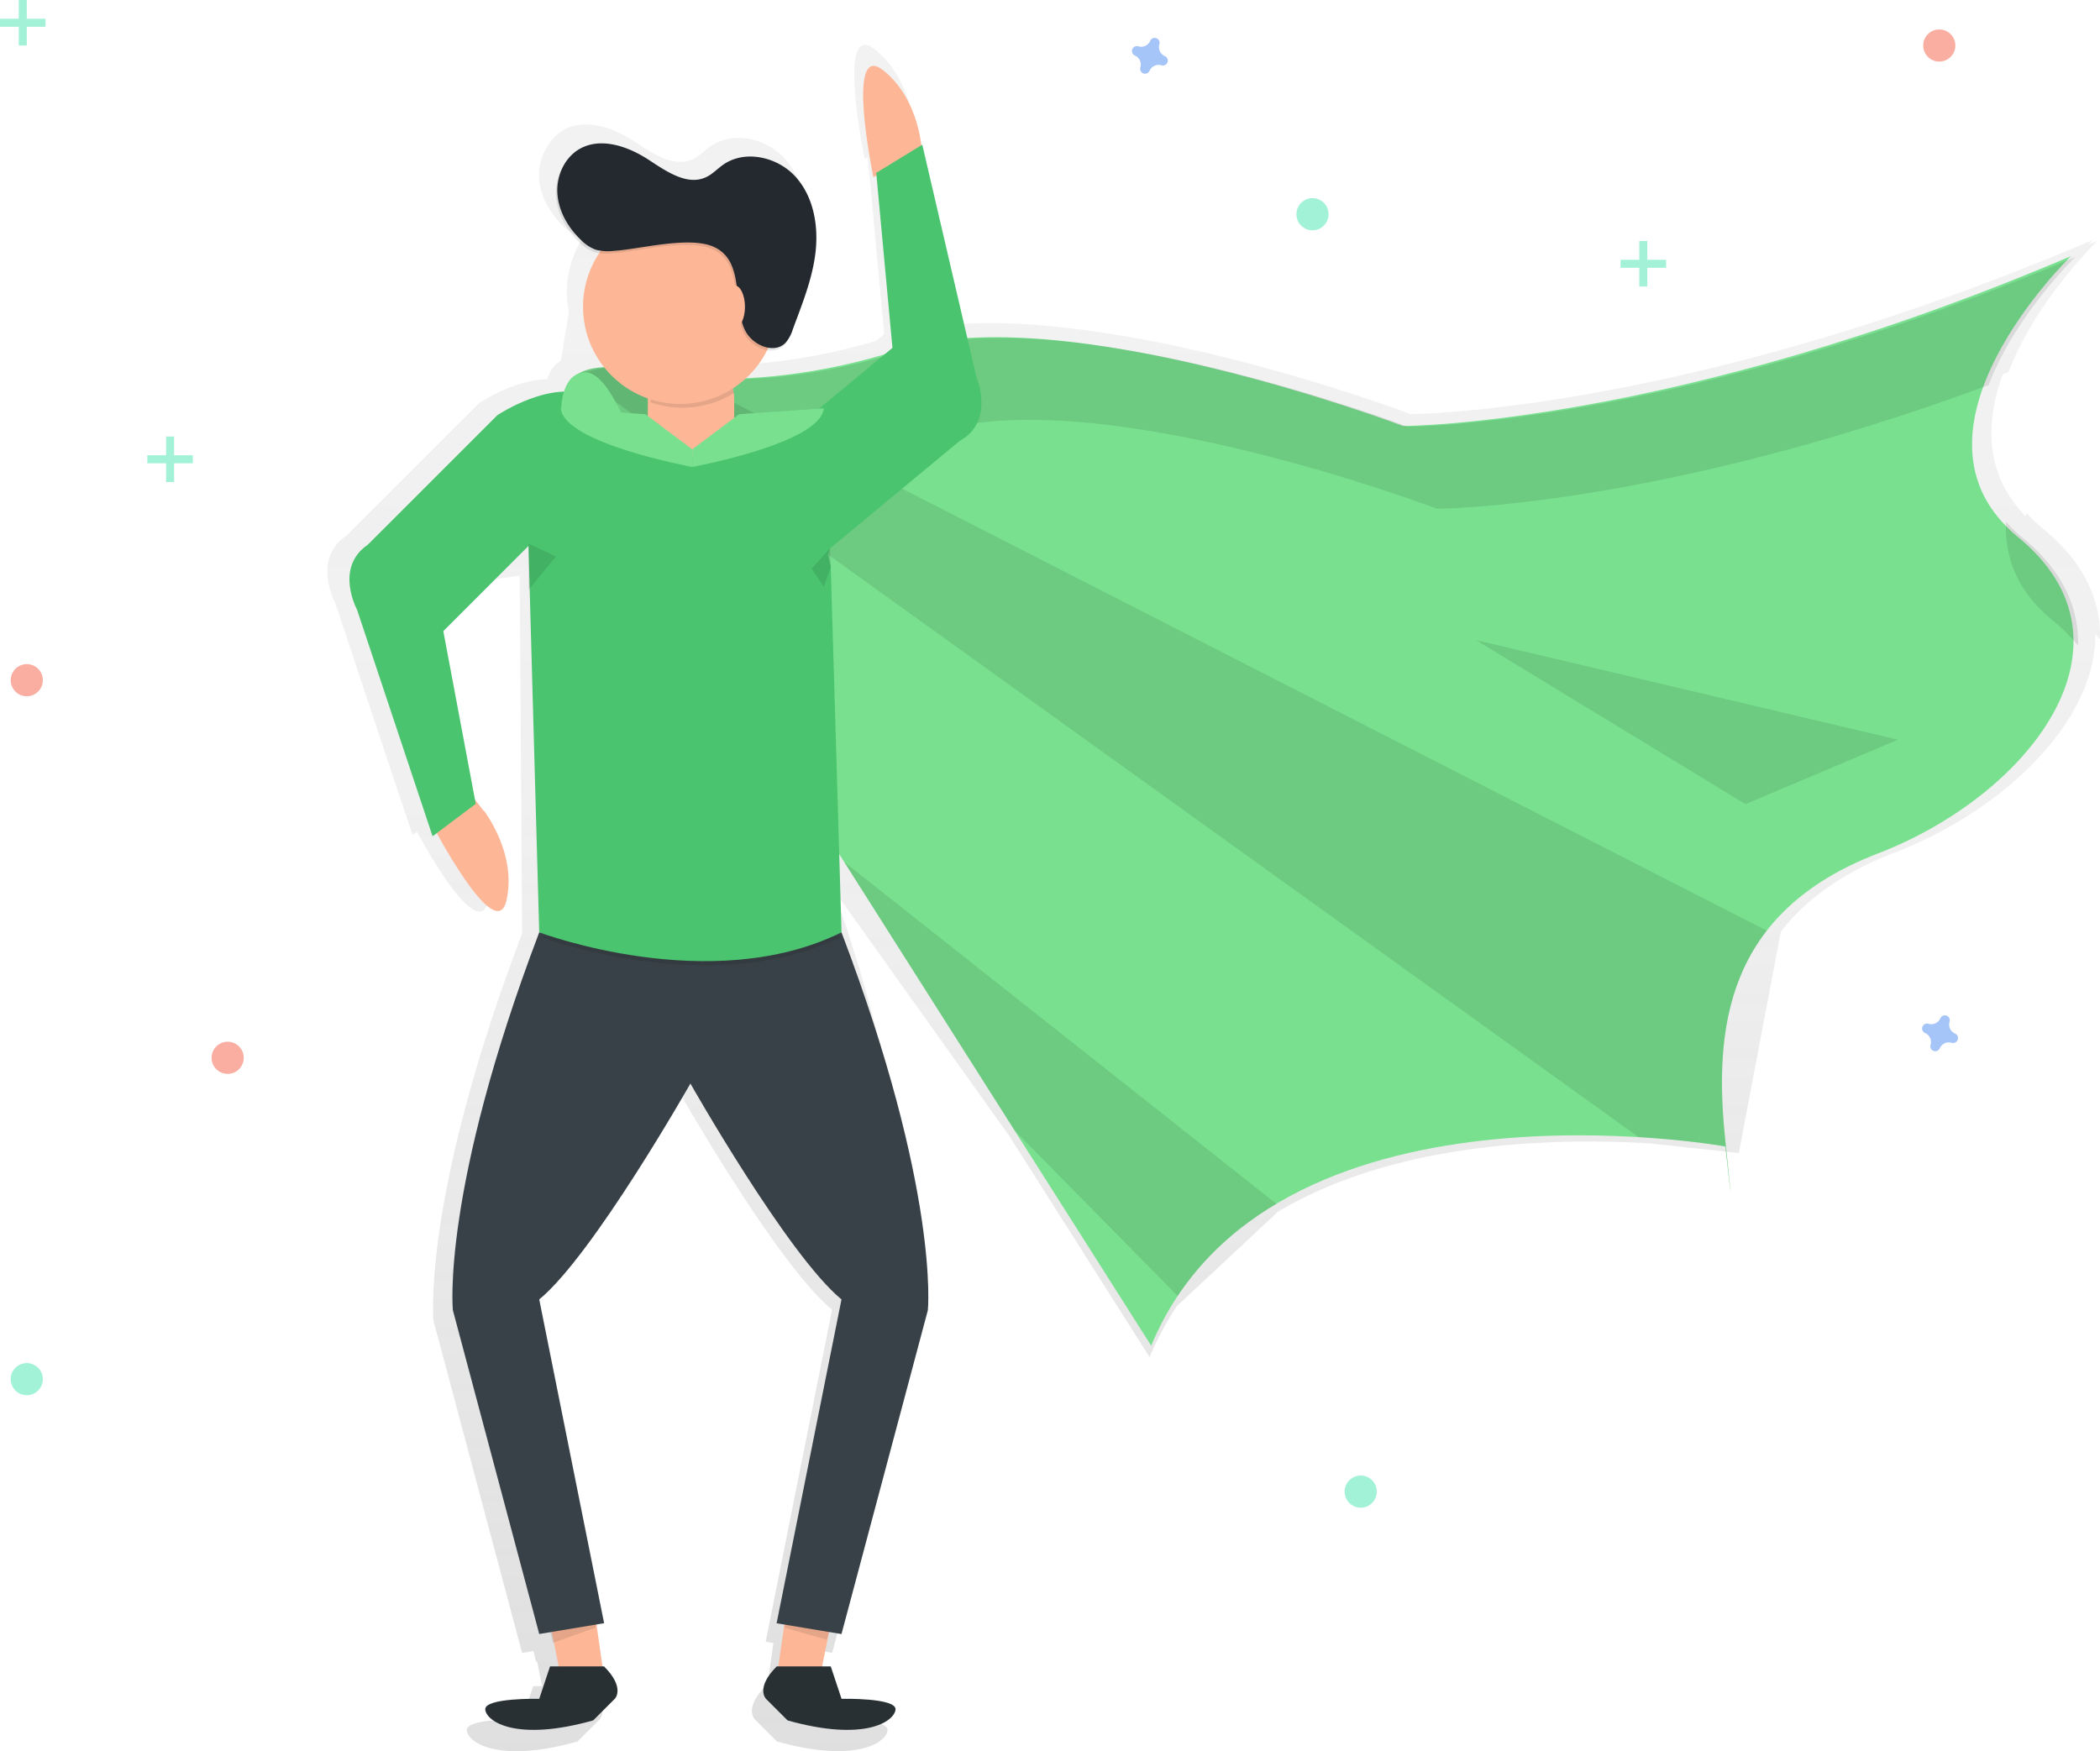 <?xml version="1.0" encoding="UTF-8" standalone="no"?>
<svg
   xmlns:dc="http://purl.org/dc/elements/1.1/"
   xmlns:cc="http://creativecommons.org/ns#"
   xmlns:rdf="http://www.w3.org/1999/02/22-rdf-syntax-ns#"
   xmlns:svg="http://www.w3.org/2000/svg"
   xmlns="http://www.w3.org/2000/svg"
   xmlns:sodipodi="http://sodipodi.sourceforge.net/DTD/sodipodi-0.dtd"
   xmlns:inkscape="http://www.inkscape.org/namespaces/inkscape"
   id="1cf4a4b6-30d3-491e-a53d-552d6204f4f6"
   data-name="Layer 1"
   width="906.42"
   height="756"
   viewBox="0 0 906.42 756"
   version="1.1"
   sodipodi:docname="undraw_superhero_kguv.svg"
   inkscape:version="1.0.1 (1.0.1+r74)">
  <sodipodi:namedview
     pagecolor="#ffffff"
     bordercolor="#666666"
     borderopacity="1"
     objecttolerance="10"
     gridtolerance="10"
     guidetolerance="10"
     inkscape:pageopacity="0"
     inkscape:pageshadow="2"
     inkscape:window-width="1920"
     inkscape:window-height="1008"
     id="namedview113"
     showgrid="false"
     inkscape:zoom="0.76476722"
     inkscape:cx="446.9771"
     inkscape:cy="323.56071"
     inkscape:window-x="0"
     inkscape:window-y="0"
     inkscape:window-maximized="1"
     inkscape:current-layer="1cf4a4b6-30d3-491e-a53d-552d6204f4f6" />
  <defs
     id="defs11">
    <linearGradient
       id="af67113a-287e-4ea5-97c7-bca3f36ab9af"
       x1="670.67"
       y1="828"
       x2="670.67"
       y2="91.4"
       gradientUnits="userSpaceOnUse">
      <stop
         offset="0"
         stop-color="gray"
         stop-opacity="0.25"
         id="stop2" />
      <stop
         offset="0.54"
         stop-color="gray"
         stop-opacity="0.12"
         id="stop4" />
      <stop
         offset="1"
         stop-color="gray"
         stop-opacity="0.1"
         id="stop6" />
    </linearGradient>
    <clipPath
       id="07e7d08c-c6f9-475f-8fa6-c69f2c72c8fe"
       transform="translate(-146.79 -72)">
      <path
         id="c8ed4358-d450-436c-89b2-67b880a93208"
         data-name="&lt;Clipping Path&gt;"
         d="M413.56,230.63s50.57,15.17,121.38-7.59,217.47,32.87,217.47,32.87,116.32,0,288.28-73.33c0,0-78.39,75.86-22.76,121.38s5.06,111.26-60.69,136.55-70.8,75.86-65.75,123.91,0,2.53,0,2.53-197.24-35.4-247.82,86L393.33,258.45S378.16,228.11,413.56,230.63Z"
         fill="#79e08f" />
    </clipPath>
  </defs>
  <title
     id="title13">superhero</title>
  <path
     d="M1028.76,300.38a65.25,65.25,0,0,1-7.44-7.1c0,.61,0,1.22,0,1.83-18.17-18.54-17.53-41-10.09-61.49l2.46-.91c11.68-30.88,38.45-56.78,38.45-56.78l-4,1.68c1.24-1.28,1.95-2,1.95-2-166,70.81-281.5,74.94-294.38,75.18-7.94-3-73.36-26.82-136.65-35.7-19.91-2.89-39.68-4.34-57.44-3.22l-19.94-85.61-.38.23c-.93-7.34-4.38-23.32-17-33.23C507.45,80.1,520,140.65,520,140.65l1.38-.65,7.06,76.24L525,219.12a262.06,262.06,0,0,1-61.32,10.57A43.15,43.15,0,0,0,473,217.26a8.29,8.29,0,0,0,7.51-2.23,10.19,10.19,0,0,0,1.65-2.31,22,22,0,0,0,2.2-4.73c4.14-11.12,8.66-22.27,10-34.05s-.86-24.56-8.79-33.39-22.39-12.19-32.1-5.37c-2.51,1.76-4.64,4.1-7.4,5.44-8.41,4.07-17.74-2.53-25.57-7.63-9.1-5.93-21.12-10.18-30.55-4.8a18.7,18.7,0,0,0-7,7.18,22.84,22.84,0,0,0-3.47,13.75c.54,7.77,4.73,15,10.34,20.36a17.65,17.65,0,0,0,6.77,4.42,12.56,12.56,0,0,0,2,.44,43.11,43.11,0,0,0-6.26,32.46l-3.49,21.12c-3.1,1.45-4.83,4.62-5.8,7.72-14.59.43-29.52,10.43-29.52,10.43l-57.34,57.34c-14.87,10.09-4.78,28.67-4.78,28.67l33.45,100.35,1.85-1.38c6.86,12.5,27,47,30.87,29.8,4.73-20.84-10-39.76-10-39.76l-.18,0-3.81-4.9-14-74.6L347.29,324l23.8-3.47L372.15,475c-43.54,114.69-38.23,167.25-38.23,167.25l38.23,143.36,4.88-.81,1.18,4.72.43-.15,2.12,10.58h-3.82l-4.78,14.34s-24.42-.53-23.89,4.78,13.81,14.34,47.79,4.78l9.56-9.56s4.78-4.78-4.78-14.34h-.68l-2.65-18.56,3.33-.56L372.15,637.44c23.89-19.65,66.9-95.57,66.9-95.57s43,75.93,66.9,95.57L477.28,780.79l3.33.56L478,799.91h-.68c-9.56,9.56-4.78,14.34-4.78,14.34l9.56,9.56c34,9.56,47.26.53,47.79-4.78S506,814.25,506,814.25l-4.78-14.34h-3.82l2.75-13.76.49-1.47,5.36.89,38.23-143.36s-.71-82.83-37.83-186.37l76.26,106.94L643,657.92a129.34,129.34,0,0,1,11.73-22l43.66-40.79c50.75-30.19,118.5-32,160.34-29.51l38.58,4.17,18.14-95.56c10.57-13.61,26.26-25.35,49.07-34.13,47.32-18.2,87-56.84,86.68-94.41.69.77,1.36,1.54,2,2.32C1053.69,331.39,1046.48,314.89,1028.76,300.38ZM505,442.13l-.05-1.76,2.2,3.46Z"
     transform="translate(-146.79 -72)"
     fill="url(#af67113a-287e-4ea5-97c7-bca3f36ab9af)"
     id="path15" />
  <path
     d="M355.67,422l-.18,0L347,411.05l-13.74,13.74,1.52,2.28-1.73.42s27.73,53.56,32.35,33.23S355.67,422,355.67,422Z"
     transform="translate(-146.79 -72)"
     fill="#fdb797"
     id="path17" />
  <path
     id="83eae6ee-46c5-4585-a2a2-a187faac01c1"
     data-name="&lt;Clipping Path&gt;"
     d="M413.56,230.63s50.57,15.17,121.38-7.59,217.47,32.87,217.47,32.87,116.32,0,288.28-73.33c0,0-78.39,75.86-22.76,121.38s5.06,111.26-60.69,136.55-70.8,75.86-65.75,123.91,0,2.53,0,2.53-197.24-35.4-247.82,86L393.33,258.45S378.16,228.11,413.56,230.63Z"
     transform="translate(-146.79 -72)"
     fill="#79e08f" />
  <g
     clip-path="url(#07e7d08c-c6f9-475f-8fa6-c69f2c72c8fe)"
     id="g24">
    <polygon
       points="141.46 84.18 771.11 536.82 809.04 425.56 141.46 84.18"
       opacity="0.1"
       id="polygon20" />
    <polygon
       points="179.39 225.79 528.35 579.81 578.93 541.88 179.39 225.79"
       opacity="0.1"
       id="polygon22" />
  </g>
  <g
     opacity="0.1"
     id="g30">
    <path
       d="M428.17,266.32s50.57,15.17,121.38-7.59S767,291.61,767,291.61s94.1,0,238.14-53.36c11.39-30.12,37.49-55.38,37.49-55.38-172,73.33-288.28,73.33-288.28,73.33s-146.67-55.63-217.47-32.87-121.38,7.59-121.38,7.59c-35.4-2.53-20.23,27.82-20.23,27.82l10.41,16.41C407.85,269.62,413.9,265.3,428.17,266.32Z"
       transform="translate(-146.79 -72)"
       id="path26" />
    <path
       d="M1019.9,304.25a63.64,63.64,0,0,1-7.26-6.93c-.58,14.93,4.57,29.78,19.9,42.33a78.94,78.94,0,0,1,11.18,11.06C1044.21,334.49,1037.18,318.39,1019.9,304.25Z"
       transform="translate(-146.79 -72)"
       id="path28" />
  </g>
  <polygon
     points="358.58 700.77 353.92 724.08 335.27 724.08 339.94 691.45 358.58 700.77"
     fill="#fdb797"
     id="polygon32" />
  <polygon
     points="358.2 703.99 356.89 707.93 338.5 702.68 339.81 700.05 358.2 703.99"
     opacity="0.1"
     id="polygon34" />
  <polygon
     points="237.41 700.77 242.07 724.08 260.71 724.08 256.05 691.45 237.41 700.77"
     fill="#fdb797"
     id="polygon36" />
  <polygon
     points="237.34 703.99 238.65 709.24 257.05 702.68 257.05 700.05 237.34 703.99"
     opacity="0.1"
     id="polygon38" />
  <path
     d="M544.82,138.49s-.52-23.36-16.93-36.22-4.13,46.19-4.13,46.19Z"
     transform="translate(-146.79 -72)"
     fill="#fdb797"
     id="path40" />
  <path
     d="M407.5,791.42H384.2l-4.66,14s-23.82-.52-23.3,4.66,13.46,14,46.6,4.66l9.32-9.32S416.82,800.74,407.5,791.42Z"
     transform="translate(-146.79 -72)"
     fill="#333"
     id="path42"
     style="fill:#293034;fill-opacity:1" />
  <path
     d="M482.06,791.42h23.3l4.66,14s23.82-.52,23.3,4.66-13.46,14-46.6,4.66l-9.32-9.32S472.74,800.74,482.06,791.42Z"
     transform="translate(-146.79 -72)"
     fill="#333"
     id="path44"
     style="fill:#293034;fill-opacity:1" />
  <path
     d="M510,474.51H379.54c-42.46,111.85-37.28,163.12-37.28,163.12l37.28,139.81,28-4.66L379.54,633c23.3-19.16,65.25-93.21,65.25-93.21S486.72,613.8,510,633l-28,139.81,28,4.66,37.28-139.81S552.49,586.36,510,474.51Z"
     transform="translate(-146.79 -72)"
     fill="#333"
     id="path46"
     style="fill:#384147;fill-opacity:1" />
  <path
     d="M379.54,476.32s74,28,130.49,0H379.54Z"
     transform="translate(-146.79 -72)"
     opacity="0.1"
     id="path48" />
  <path
     d="M375.42,307.19l-37.28,37.28,14,74.57-18.64,14-32.62-97.87s-9.84-18.12,4.66-28l55.93-55.93s24-16.08,40.5-7.84-26.87,63.2-26.87,63.2"
     transform="translate(-146.79 -72)"
     fill="#3ad29f"
     id="path50"
     style="fill:#4ac46e;fill-opacity:1" />
  <path
     d="M374.87,306.73l4.66,167.78s74,28,130.49,0l-4.66-157.94-1.19-5.22.86-2.57,56-46.44c15.35-8.45,7.24-27.41,7.24-27.41l-23.4-100.47L525,146.64l7,75.54-39.88,33.08-1-.05,0,.25-102.23-4.65"
     transform="translate(-146.79 -72)"
     fill="#3ad29f"
     id="path52"
     style="fill:#4ac46e;fill-opacity:1" />
  <rect
     x="279.61"
     y="155.76"
     width="37.28"
     height="41.94"
     rx="15.83"
     ry="15.83"
     fill="#fdb797"
     id="rect54" />
  <path
     d="M427.59,245.67a41.93,41.93,0,0,0,36-4,18.71,18.71,0,0,0-17.52-12.29h0A18.7,18.7,0,0,0,427.59,245.67Z"
     transform="translate(-146.79 -72)"
     opacity="0.1"
     id="path56" />
  <circle
     cx="293.59"
     cy="132.46"
     r="41.94"
     fill="#fdb797"
     id="circle58" />
  <path
     d="M411.25,181.33a21.6,21.6,0,0,1-7.8-.44,17.22,17.22,0,0,1-6.6-4.32c-5.48-5.26-9.56-12.28-10.09-19.86s3-15.61,9.57-19.37c9.2-5.24,20.93-1.1,29.8,4.68,7.63,5,16.74,11.41,24.94,7.44,2.69-1.3,4.77-3.59,7.22-5.3,9.47-6.65,23.57-3.37,31.3,5.24s9.9,21.07,8.57,32.57-5.73,22.37-9.77,33.21a16.11,16.11,0,0,1-3.13,5.83c-4.92,5.05-14.13,1.13-17.37-5.13-5.63-10.89,0-29.77-13.3-36.12C444,174.72,422.62,180.59,411.25,181.33Z"
     transform="translate(-146.79 -72)"
     opacity="0.1"
     id="path60" />
  <path
     d="M411.88,180.29a21.6,21.6,0,0,1-7.8-.44,17.22,17.22,0,0,1-6.6-4.32c-5.48-5.26-9.56-12.28-10.09-19.86s3-15.61,9.57-19.37c9.2-5.24,20.93-1.1,29.8,4.68,7.63,5,16.74,11.41,24.94,7.44,2.69-1.3,4.77-3.59,7.22-5.3,9.47-6.65,23.57-3.37,31.3,5.24s9.9,21.07,8.57,32.57S493,203.3,489,214.14a16.11,16.11,0,0,1-3.13,5.83c-4.92,5.05-14.13,1.13-17.37-5.13-5.63-10.89,0-29.77-13.3-36.12C444.66,173.68,423.24,179.56,411.88,180.29Z"
     transform="translate(-146.79 -72)"
     fill="#333"
     id="path62"
     style="fill:#23292e;fill-opacity:1" />
  <ellipse
     cx="316.89"
     cy="132.46"
     rx="4.66"
     ry="9.32"
     fill="#fdb797"
     id="ellipse64" />
  <polygon
     points="228.14 234.71 239.97 240.25 228.14 254.71 228.14 234.71"
     opacity="0.1"
     id="polygon66" />
  <polygon
     points="358.2 236.75 350.32 245.51 355.57 253.39 358.64 244.63 358.2 236.75"
     opacity="0.1"
     id="polygon68" />
  <path
     d="M445.59,266v7.59s-55.35-10.11-56.76-25.29l36.53,2.53Z"
     transform="translate(-146.79 -72)"
     fill="#79e08f"
     id="path70" />
  <path
     d="M445.59,266v7.59s55.35-10.11,56.76-25.29l-36.53,2.53Z"
     transform="translate(-146.79 -72)"
     fill="#79e08f"
     id="path72" />
  <polygon
     points="637.09 276.36 819.16 319.35 753.41 347.17 637.09 276.36"
     opacity="0.1"
     id="polygon74" />
  <path
     d="M389,248.67s0-15.89,10.6-15.89,21.19,31.79,21.19,31.79Z"
     transform="translate(-146.79 -72)"
     fill="#79e08f"
     id="path76" />
  <circle
     cx="11.56"
     cy="293.66"
     r="6.94"
     fill="#f55f44"
     opacity="0.5"
     id="circle78" />
  <circle
     cx="98.27"
     cy="456.68"
     r="6.94"
     fill="#f55f44"
     opacity="0.5"
     id="circle80" />
  <circle
     cx="837.05"
     cy="19.65"
     r="6.94"
     fill="#f55f44"
     opacity="0.5"
     id="circle82" />
  <path
     d="M649.59,96.23a4.25,4.25,0,0,1-2.37-5.13,2,2,0,0,0,.09-.47h0a2.13,2.13,0,0,0-3.83-1.41h0a2,2,0,0,0-.24.42A4.25,4.25,0,0,1,638.12,92a2,2,0,0,0-.47-.09h0a2.13,2.13,0,0,0-1.41,3.83h0a2,2,0,0,0,.42.24A4.25,4.25,0,0,1,639,101.1a2,2,0,0,0-.09.47h0a2.13,2.13,0,0,0,3.83,1.41h0a2,2,0,0,0,.24-.42,4.25,4.25,0,0,1,5.13-2.37,2,2,0,0,0,.47.09h0A2.13,2.13,0,0,0,650,96.46h0A2,2,0,0,0,649.59,96.23Z"
     transform="translate(-146.79 -72)"
     fill="#4d8af0"
     opacity="0.5"
     id="path84" />
  <path
     d="M990.65,518.22a4.25,4.25,0,0,1-2.37-5.13,2,2,0,0,0,.09-.47h0a2.13,2.13,0,0,0-3.83-1.41h0a2,2,0,0,0-.24.42,4.25,4.25,0,0,1-5.13,2.37,2,2,0,0,0-.47-.09h0a2.13,2.13,0,0,0-1.41,3.83h0a2,2,0,0,0,.42.24,4.25,4.25,0,0,1,2.37,5.13,2,2,0,0,0-.09.47h0a2.13,2.13,0,0,0,3.83,1.41h0a2,2,0,0,0,.24-.42,4.25,4.25,0,0,1,5.13-2.37,2,2,0,0,0,.47.09h0a2.13,2.13,0,0,0,1.41-3.83h0A2,2,0,0,0,990.65,518.22Z"
     transform="translate(-146.79 -72)"
     fill="#4d8af0"
     opacity="0.5"
     id="path86" />
  <circle
     cx="587.32"
     cy="643.97"
     r="6.94"
     fill="#47e6b1"
     opacity="0.5"
     id="circle88" />
  <circle
     cx="11.56"
     cy="595.42"
     r="6.94"
     fill="#47e6b1"
     opacity="0.5"
     id="circle90" />
  <circle
     cx="566.51"
     cy="92.49"
     r="6.94"
     fill="#47e6b1"
     opacity="0.5"
     id="circle92" />
  <g
     opacity="0.5"
     id="g98">
    <rect
       x="8.09"
       width="3.47"
       height="19.65"
       fill="#47e6b1"
       id="rect94" />
    <rect
       x="154.88"
       y="72"
       width="3.47"
       height="19.65"
       transform="translate(91.65 -146.79) rotate(90)"
       fill="#47e6b1"
       id="rect96" />
  </g>
  <g
     opacity="0.5"
     id="g104">
    <rect
       x="71.68"
       y="188.45"
       width="3.47"
       height="19.65"
       fill="#47e6b1"
       id="rect100" />
    <rect
       x="218.47"
       y="260.45"
       width="3.47"
       height="19.65"
       transform="translate(343.69 -21.93) rotate(90)"
       fill="#47e6b1"
       id="rect102" />
  </g>
  <g
     opacity="0.5"
     id="g110">
    <rect
       x="707.56"
       y="104.05"
       width="3.47"
       height="19.65"
       fill="#47e6b1"
       id="rect106" />
    <rect
       x="854.35"
       y="176.05"
       width="3.47"
       height="19.65"
       transform="translate(895.18 -742.21) rotate(90)"
       fill="#47e6b1"
       id="rect108" />
  </g>
</svg>

